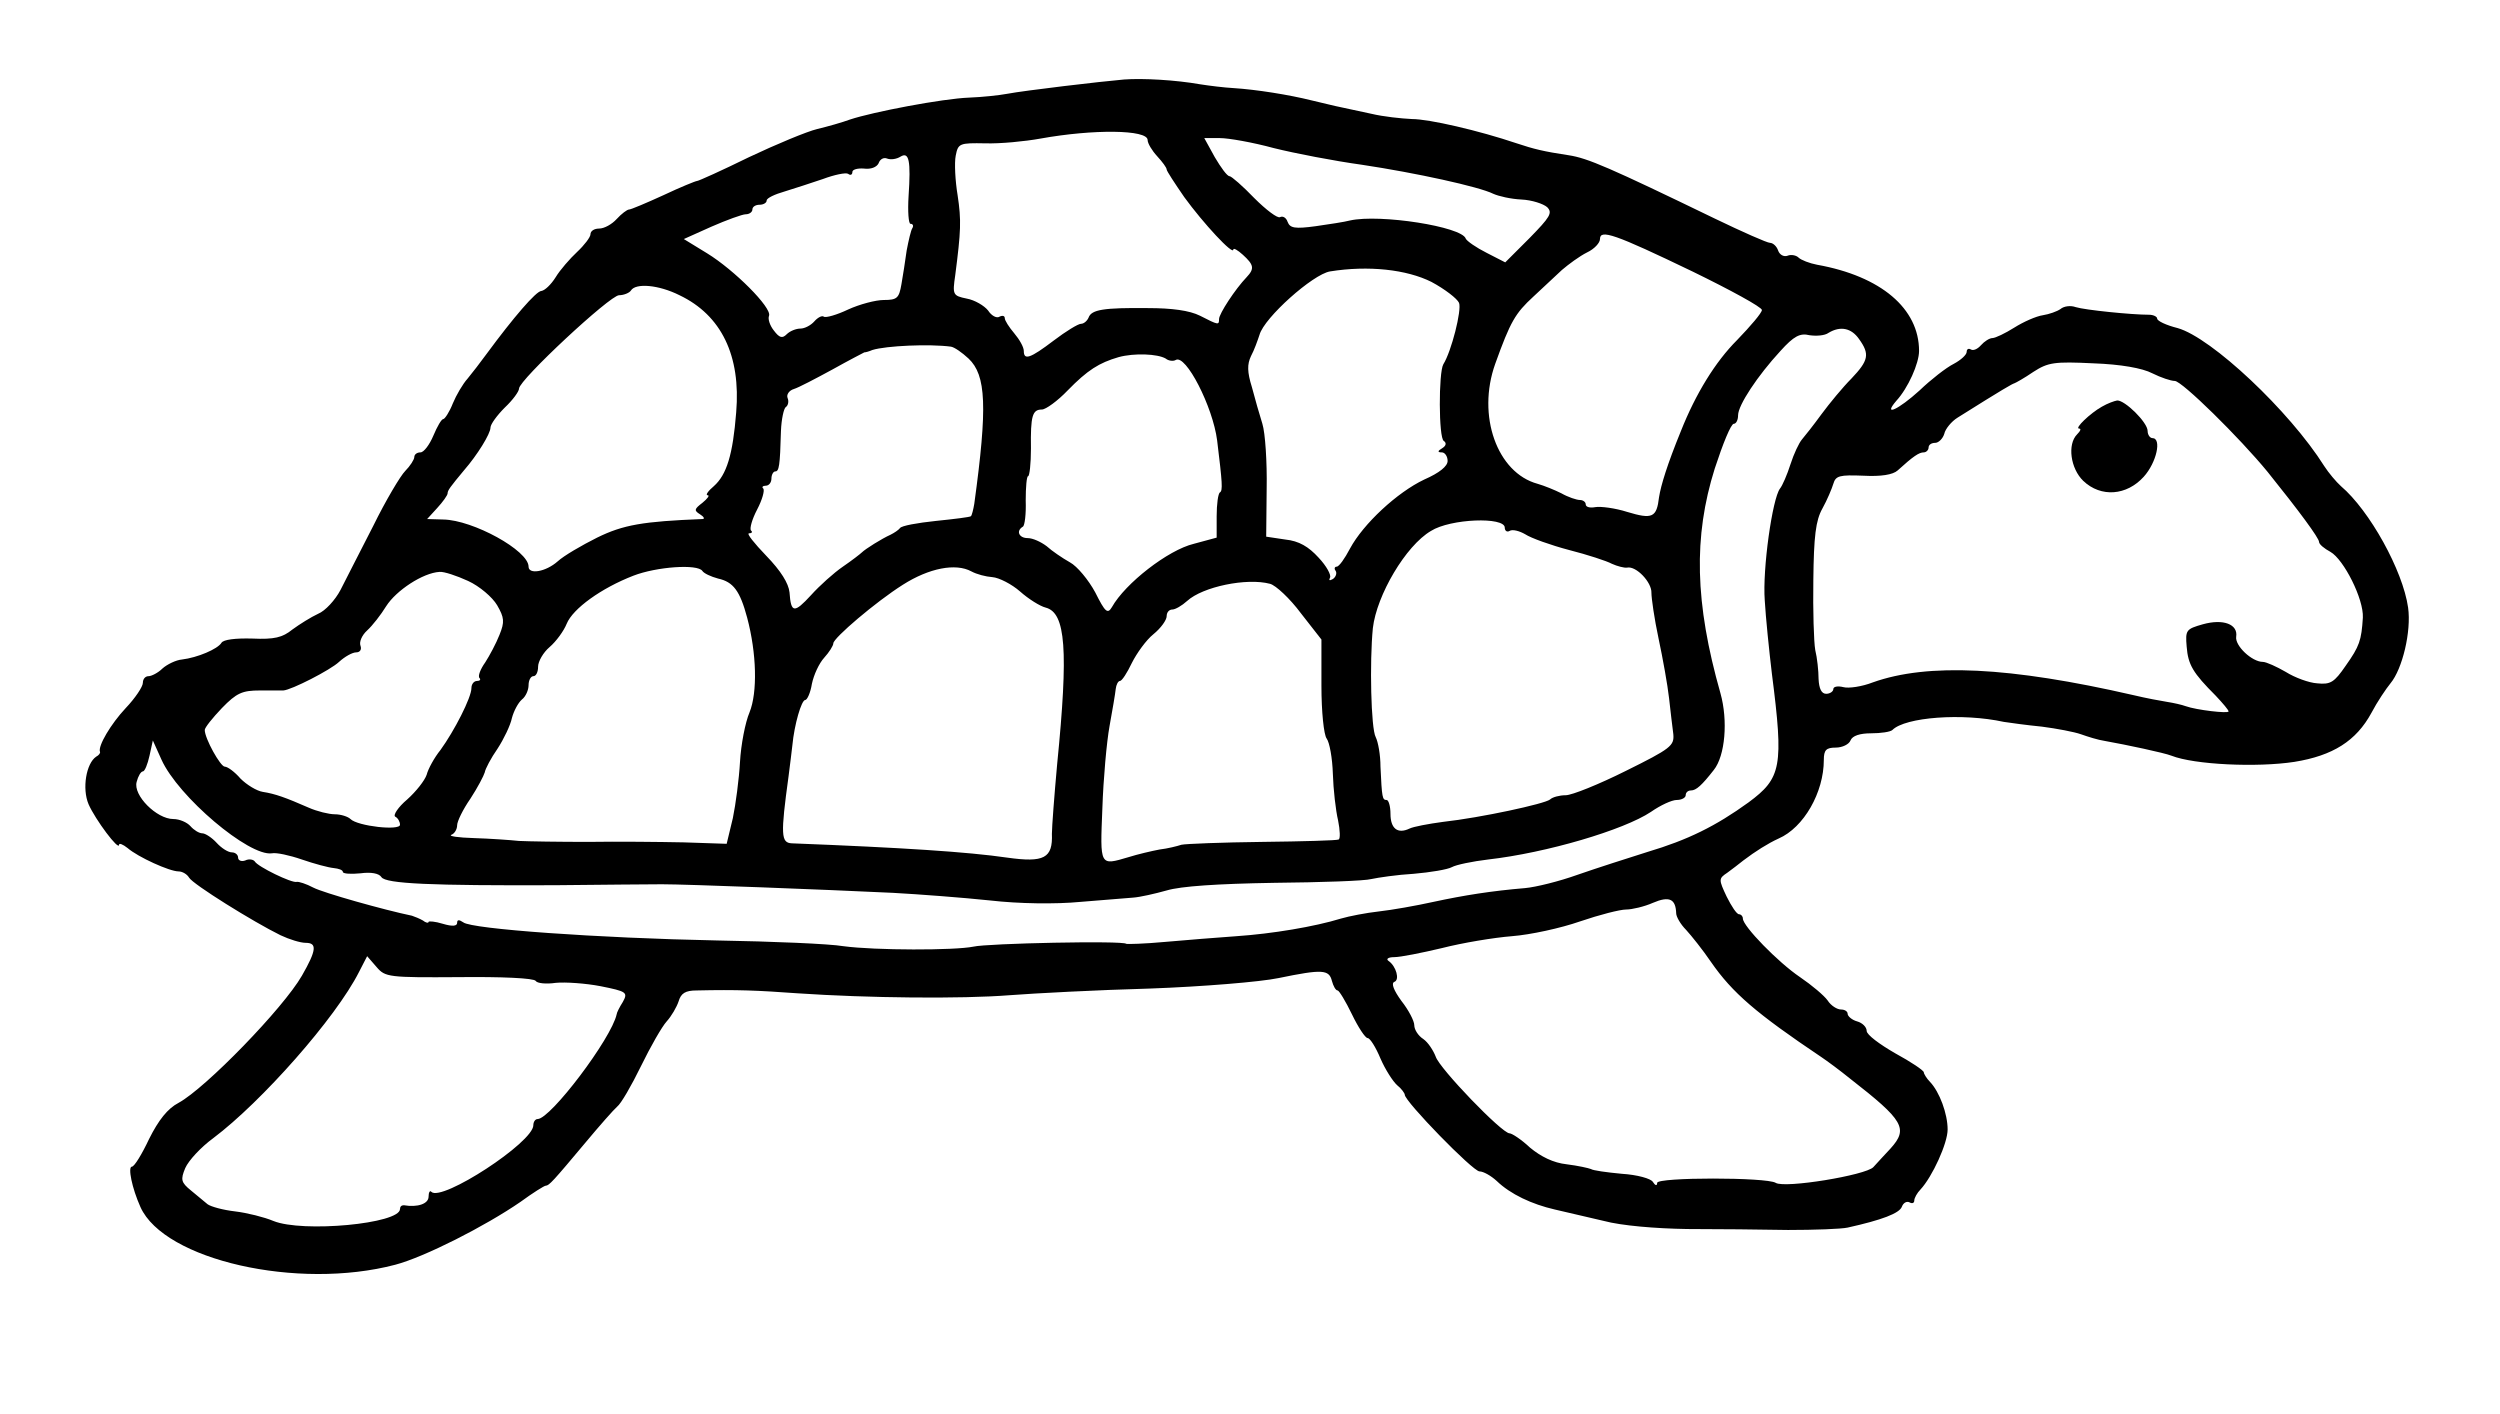 <?xml version="1.0" standalone="no"?>
<!DOCTYPE svg PUBLIC "-//W3C//DTD SVG 20010904//EN"
 "http://www.w3.org/TR/2001/REC-SVG-20010904/DTD/svg10.dtd">
<svg version="1.0" xmlns="http://www.w3.org/2000/svg"
 width="525pt" height="297pt" viewBox="0 0 525 297"
 preserveAspectRatio="xMidYMid meet">
<g transform="translate(0,297) scale(0.1,-0.1)"
fill="#000000" stroke="none">
<path d="M2360 2803 c-47 -4 -208 -23 -245 -30 -16 -3 -52 -7 -80 -8 -55 -2
-202 -30 -250 -46 -16 -6 -48 -15 -69 -20 -21 -5 -86 -32 -143 -59 -57 -28
-106 -50 -109 -50 -3 0 -35 -13 -71 -30 -35 -16 -68 -30 -72 -30 -4 0 -16 -9
-26 -20 -10 -11 -26 -20 -37 -20 -10 0 -18 -5 -18 -12 0 -6 -13 -23 -28 -37
-15 -14 -36 -38 -45 -53 -10 -16 -23 -28 -30 -29 -11 0 -59 -56 -115 -132 -13
-18 -31 -41 -40 -52 -10 -11 -24 -35 -31 -52 -7 -18 -17 -33 -20 -33 -4 0 -13
-16 -21 -35 -8 -19 -20 -35 -27 -35 -7 0 -13 -4 -13 -10 0 -5 -9 -19 -19 -29
-10 -10 -41 -62 -67 -115 -27 -53 -58 -113 -69 -135 -11 -21 -32 -44 -47 -50
-15 -7 -39 -22 -54 -33 -21 -17 -38 -21 -84 -19 -35 1 -61 -2 -65 -9 -8 -13
-50 -31 -83 -35 -12 -1 -31 -10 -41 -19 -9 -9 -23 -16 -29 -16 -7 0 -12 -6
-12 -14 0 -8 -16 -32 -36 -53 -31 -33 -59 -80 -54 -92 1 -2 -2 -7 -8 -10 -21
-14 -30 -67 -16 -100 14 -32 64 -99 64 -85 0 4 8 1 18 -7 22 -19 88 -49 107
-49 8 0 18 -6 22 -13 8 -14 135 -93 192 -121 19 -9 42 -16 53 -16 24 0 23 -15
-8 -69 -39 -68 -202 -236 -259 -267 -23 -12 -42 -36 -62 -76 -15 -32 -31 -58
-36 -58 -9 0 0 -45 18 -85 50 -111 330 -175 535 -121 61 16 189 81 263 132 26
19 50 34 53 34 7 0 16 10 83 90 30 36 60 70 67 76 8 6 30 44 50 85 20 41 44
83 54 94 10 11 21 30 25 42 5 17 14 23 38 23 85 2 129 0 212 -6 148 -10 344
-12 445 -4 52 4 185 11 295 14 110 4 232 14 270 22 92 19 106 18 112 -6 3 -11
8 -20 12 -20 3 0 17 -23 30 -50 13 -27 28 -50 33 -50 5 0 17 -19 27 -43 10
-23 26 -48 35 -56 9 -7 16 -17 16 -20 0 -14 143 -161 157 -161 8 0 24 -9 36
-20 29 -28 74 -49 122 -60 22 -5 68 -16 103 -24 37 -10 109 -16 175 -17 62 0
157 -1 212 -2 55 0 111 2 125 5 72 16 109 30 114 44 3 8 10 12 16 9 5 -3 10
-2 10 4 0 5 6 16 13 23 25 27 57 97 57 126 0 33 -17 79 -37 100 -7 7 -13 17
-13 20 0 4 -27 22 -60 40 -33 19 -60 39 -60 47 0 8 -9 17 -20 20 -11 3 -20 11
-20 16 0 5 -6 9 -14 9 -8 0 -21 8 -28 19 -7 10 -33 32 -58 49 -46 31 -120 107
-120 123 0 5 -4 9 -8 9 -5 0 -16 17 -26 37 -17 36 -17 38 1 50 10 7 25 19 34
26 25 19 52 36 74 46 53 23 95 97 95 165 0 21 5 26 25 26 14 0 28 7 31 15 4
10 20 15 43 15 21 0 41 3 45 7 27 27 147 36 234 17 13 -2 49 -7 80 -10 31 -4
68 -11 82 -16 14 -5 36 -12 50 -14 45 -8 125 -25 140 -31 48 -19 180 -25 258
-13 81 13 130 44 162 103 12 23 31 51 40 62 25 30 44 109 37 159 -11 78 -81
204 -141 255 -10 9 -26 28 -35 42 -73 116 -237 270 -308 290 -24 6 -43 15 -43
20 0 4 -8 8 -17 8 -37 0 -135 10 -154 16 -11 4 -25 2 -32 -4 -7 -5 -24 -11
-37 -13 -14 -2 -41 -14 -60 -26 -19 -12 -40 -22 -46 -22 -6 0 -17 -7 -24 -15
-7 -8 -16 -12 -21 -9 -5 3 -9 1 -9 -5 0 -6 -12 -17 -27 -25 -16 -8 -48 -33
-72 -56 -44 -40 -78 -56 -49 -22 25 27 48 79 48 105 0 89 -80 157 -214 181
-16 3 -34 10 -39 15 -5 5 -16 7 -23 4 -8 -3 -17 2 -20 11 -3 9 -11 16 -17 16
-6 0 -58 23 -116 51 -221 107 -267 127 -307 133 -53 8 -73 13 -109 25 -80 27
-184 51 -220 51 -22 1 -60 5 -85 11 -25 5 -54 12 -65 14 -11 2 -38 9 -60 14
-48 12 -117 23 -165 26 -19 1 -51 5 -70 8 -51 9 -120 13 -160 10z m50 -127 c0
-7 9 -22 20 -34 11 -12 20 -24 20 -28 0 -3 17 -29 37 -58 40 -55 103 -123 103
-110 0 4 9 -1 20 -11 23 -21 25 -29 8 -47 -24 -25 -58 -77 -58 -88 0 -13 -1
-13 -40 7 -22 11 -59 16 -109 16 -93 1 -119 -3 -125 -20 -3 -7 -10 -13 -16
-13 -6 0 -32 -16 -57 -35 -50 -38 -63 -42 -63 -22 0 8 -9 24 -20 37 -11 13
-20 27 -20 32 0 5 -5 6 -11 3 -6 -4 -17 2 -24 13 -8 10 -28 22 -45 25 -29 6
-30 8 -24 49 12 93 13 115 5 168 -5 30 -7 68 -4 83 5 26 8 27 62 26 31 -1 83
4 116 10 111 20 225 19 225 -3z m265 -17 c44 -11 127 -27 185 -35 113 -17 246
-46 276 -61 11 -5 37 -11 59 -12 22 -1 46 -9 54 -16 12 -12 6 -21 -37 -65
l-51 -51 -39 20 c-22 11 -42 25 -44 30 -8 25 -180 52 -243 38 -11 -3 -44 -8
-72 -12 -44 -6 -54 -4 -59 9 -3 9 -10 13 -16 10 -5 -3 -29 15 -54 40 -24 25
-48 46 -52 46 -5 0 -18 18 -31 40 l-22 40 33 0 c18 0 69 -9 113 -21z m-767
-101 c-2 -32 0 -58 4 -58 5 0 7 -4 4 -9 -3 -4 -8 -26 -12 -47 -3 -22 -8 -54
-11 -71 -5 -29 -9 -33 -37 -33 -17 0 -51 -9 -75 -20 -23 -11 -47 -18 -51 -15
-4 3 -13 -2 -20 -10 -7 -8 -20 -15 -29 -15 -9 0 -22 -5 -29 -12 -9 -9 -15 -8
-27 8 -8 10 -13 24 -10 31 6 17 -73 96 -130 131 l-49 30 58 26 c32 14 65 26
72 26 8 0 14 5 14 10 0 6 7 10 15 10 8 0 15 4 15 9 0 5 17 13 38 19 20 6 56
18 80 26 24 9 48 14 53 11 5 -4 9 -2 9 4 0 5 11 8 24 7 15 -2 27 3 31 11 3 9
11 13 18 10 8 -3 20 -1 28 4 18 11 22 -8 17 -83z m1646 -158 c80 -39 146 -75
146 -81 0 -6 -24 -34 -52 -63 -46 -46 -87 -113 -118 -191 -29 -71 -42 -114
-46 -139 -5 -43 -14 -47 -67 -31 -25 8 -56 12 -67 10 -11 -2 -20 0 -20 6 0 5
-6 9 -12 9 -7 0 -25 6 -39 14 -14 7 -36 16 -50 20 -85 23 -128 143 -89 252 32
89 42 106 80 141 19 18 46 43 60 56 14 12 37 29 53 37 15 7 27 20 27 28 0 21
30 11 194 -68z m-548 -22 c28 -15 54 -35 58 -44 6 -15 -16 -102 -33 -129 -10
-17 -10 -155 1 -161 6 -4 5 -10 -3 -15 -10 -6 -11 -9 -1 -9 6 0 12 -8 12 -18
0 -11 -17 -25 -49 -39 -57 -27 -128 -93 -156 -145 -11 -21 -23 -38 -28 -38 -4
0 -6 -4 -2 -9 3 -5 0 -13 -6 -17 -7 -4 -9 -3 -6 3 3 5 -7 24 -24 42 -21 23
-41 35 -70 38 l-40 6 1 101 c1 55 -3 117 -9 136 -6 19 -16 54 -22 77 -10 32
-10 48 -2 65 7 13 14 33 18 45 10 36 112 127 148 133 81 13 161 4 213 -22z
m-1579 -28 c88 -42 129 -127 119 -246 -7 -89 -20 -131 -47 -155 -12 -10 -18
-19 -13 -19 5 0 0 -7 -11 -16 -17 -13 -18 -16 -5 -24 8 -5 11 -10 5 -10 -125
-5 -166 -12 -221 -39 -32 -16 -70 -38 -83 -50 -25 -22 -61 -28 -61 -11 0 34
-117 98 -179 99 l-34 1 21 23 c12 13 22 27 22 31 0 6 5 13 35 49 27 31 55 76
55 89 0 7 14 26 30 42 17 16 30 34 30 40 0 18 191 196 210 196 10 0 22 5 25
10 10 16 58 12 102 -10z m2477 -92 c23 -32 20 -45 -16 -83 -18 -18 -46 -52
-63 -75 -16 -22 -35 -46 -41 -53 -6 -7 -17 -30 -24 -52 -7 -22 -17 -45 -22
-51 -16 -21 -37 -169 -32 -235 2 -35 9 -104 15 -154 25 -195 20 -219 -49 -270
-69 -50 -128 -79 -212 -104 -41 -13 -107 -34 -147 -48 -39 -14 -88 -26 -110
-28 -71 -6 -128 -15 -193 -29 -36 -8 -87 -17 -114 -20 -27 -3 -63 -10 -80 -15
-55 -17 -145 -32 -219 -37 -40 -3 -107 -8 -150 -12 -43 -4 -80 -5 -82 -4 -6 7
-292 1 -321 -6 -39 -8 -206 -8 -273 1 -29 5 -149 10 -265 12 -250 5 -516 24
-533 38 -9 6 -13 6 -13 -1 0 -7 -10 -8 -30 -2 -16 5 -30 6 -30 4 0 -3 -6 -2
-12 3 -7 4 -17 8 -23 10 -58 12 -186 48 -207 59 -15 8 -31 13 -35 12 -10 -3
-82 32 -88 43 -3 4 -12 6 -20 2 -8 -3 -15 0 -15 6 0 6 -6 11 -13 11 -8 0 -22
9 -32 20 -10 11 -24 20 -30 20 -7 0 -18 7 -25 15 -7 8 -23 15 -36 15 -35 0
-85 50 -77 78 3 12 9 22 13 22 4 0 10 15 14 33 l7 32 18 -40 c35 -78 184 -204
232 -197 9 2 37 -4 63 -13 26 -9 56 -17 67 -18 10 -1 19 -4 19 -8 0 -4 17 -5
37 -3 22 3 39 0 44 -8 9 -14 106 -18 364 -17 99 1 200 2 225 2 52 0 339 -11
485 -18 55 -3 147 -10 204 -16 61 -7 138 -8 190 -3 47 4 97 8 111 9 14 1 45 8
70 15 30 9 107 14 225 16 99 1 191 4 205 8 14 3 54 9 89 11 35 3 71 9 80 14 9
5 43 12 76 16 123 14 285 62 342 100 20 14 44 25 54 25 11 0 19 5 19 10 0 6 5
10 11 10 11 0 23 11 48 43 24 30 30 104 14 161 -54 190 -57 329 -12 472 17 52
34 94 40 94 5 0 9 8 9 18 0 21 41 83 89 135 28 31 41 38 61 33 14 -2 32 -1 40
5 25 15 48 10 64 -13z m-1907 -16 c7 -1 23 -12 37 -25 37 -35 40 -101 12 -305
-2 -12 -5 -24 -7 -26 -2 -2 -35 -6 -74 -10 -38 -4 -72 -10 -75 -15 -3 -4 -12
-10 -20 -14 -18 -8 -53 -30 -60 -37 -3 -3 -21 -17 -40 -30 -19 -13 -49 -40
-67 -60 -35 -38 -42 -38 -45 6 -2 19 -18 45 -49 77 -25 26 -42 47 -36 47 6 0
8 3 4 6 -3 4 2 23 13 44 11 21 16 40 13 44 -4 3 -1 6 5 6 7 0 12 7 12 15 0 8
4 15 8 15 8 0 10 11 12 85 1 25 6 47 10 50 5 3 7 12 4 19 -3 7 3 16 13 19 10
3 46 22 81 41 34 19 65 35 67 36 3 0 10 2 17 5 29 9 120 13 165 7z m451 -25
c6 -5 16 -6 21 -3 21 13 78 -98 87 -169 11 -90 12 -105 6 -109 -4 -2 -7 -25
-7 -50 l0 -45 -48 -13 c-54 -13 -144 -83 -172 -133 -9 -15 -14 -11 -35 31 -14
26 -38 55 -53 63 -16 9 -38 24 -49 34 -12 9 -29 17 -40 17 -18 0 -25 15 -10
24 4 2 7 27 6 55 0 28 2 51 5 51 3 0 6 26 6 58 -1 69 3 82 23 82 8 0 33 18 54
40 42 43 66 58 107 70 33 9 82 7 99 -3z m2072 -31 c18 -9 39 -16 47 -16 15 0
136 -119 195 -191 66 -82 108 -139 108 -147 0 -5 11 -14 24 -21 28 -16 70 -99
68 -138 -3 -48 -7 -60 -36 -101 -24 -35 -32 -40 -60 -37 -17 1 -47 12 -66 24
-19 11 -41 21 -48 21 -23 0 -59 34 -56 53 4 26 -27 38 -70 26 -35 -10 -37 -12
-34 -47 3 -38 13 -55 61 -103 15 -16 27 -30 27 -33 0 -5 -68 3 -90 11 -8 3
-26 7 -39 9 -13 2 -45 8 -70 14 -261 60 -433 68 -548 27 -23 -9 -51 -13 -62
-10 -12 3 -21 1 -21 -4 0 -5 -7 -10 -15 -10 -10 0 -15 11 -16 31 0 17 -3 45
-7 61 -3 17 -5 83 -4 147 1 92 5 125 19 150 10 18 20 42 23 52 5 17 13 19 63
17 37 -2 62 2 72 11 33 30 45 38 55 38 5 0 10 5 10 10 0 6 6 10 14 10 7 0 16
9 19 19 2 10 15 26 28 34 97 61 115 71 119 72 3 1 21 11 40 24 31 20 44 22
126 18 57 -2 103 -10 124 -21z m-1360 -324 c0 -7 5 -10 10 -7 6 4 21 0 33 -7
12 -8 54 -23 92 -33 39 -10 79 -23 90 -29 11 -5 26 -9 32 -8 19 4 52 -31 51
-53 0 -11 6 -54 15 -96 9 -42 19 -98 22 -125 3 -27 7 -61 9 -76 2 -24 -5 -30
-100 -77 -56 -28 -113 -51 -126 -51 -13 0 -28 -4 -33 -9 -11 -9 -144 -38 -225
-47 -30 -4 -62 -10 -70 -14 -25 -12 -40 0 -40 31 0 16 -4 29 -8 29 -9 0 -10 4
-13 70 0 25 -5 52 -10 62 -10 18 -13 158 -6 229 8 69 69 173 122 204 41 26
155 30 155 7z m-1685 -91 c3 -5 18 -12 33 -16 32 -7 46 -26 61 -82 20 -75 22
-157 5 -199 -9 -21 -18 -68 -20 -104 -2 -36 -9 -89 -15 -118 l-13 -54 -90 3
c-50 1 -140 2 -201 1 -60 0 -126 1 -145 2 -19 2 -62 5 -95 6 -33 1 -54 4 -47
7 6 2 12 11 12 20 0 8 12 33 28 56 15 23 28 48 30 55 1 7 13 30 27 50 13 20
27 49 30 64 4 15 13 32 21 39 8 6 14 20 14 30 0 11 5 19 10 19 6 0 10 9 10 20
0 11 11 30 24 41 14 12 30 34 36 49 13 32 73 75 140 101 49 19 135 25 145 10z
m565 -1 c11 -6 30 -11 44 -12 14 -1 41 -15 58 -30 18 -16 42 -31 54 -34 42
-11 48 -88 24 -329 -6 -66 -11 -132 -11 -146 2 -51 -16 -61 -94 -50 -82 12
-221 21 -452 30 -23 1 -24 17 -7 141 3 25 7 54 8 65 4 43 19 95 27 95 4 0 11
15 14 34 4 19 15 43 26 55 10 11 19 25 19 30 0 11 89 87 146 123 55 35 111 46
144 28z m-1057 -20 c24 -11 51 -34 61 -51 15 -26 16 -35 5 -62 -7 -18 -21 -44
-30 -58 -10 -14 -16 -29 -12 -33 3 -3 1 -6 -5 -6 -7 0 -12 -7 -12 -15 0 -20
-36 -90 -65 -130 -13 -16 -26 -40 -29 -52 -4 -12 -22 -35 -41 -52 -19 -16 -30
-33 -25 -36 6 -3 10 -11 10 -17 0 -13 -89 -3 -104 12 -5 5 -20 10 -33 10 -12
0 -37 6 -55 14 -48 21 -70 29 -96 33 -13 2 -34 15 -47 28 -12 14 -27 25 -33
25 -9 0 -42 59 -42 77 0 5 16 25 36 46 31 32 43 37 80 37 24 0 46 0 49 0 17 1
99 43 117 60 12 11 28 20 36 20 8 0 12 6 9 14 -3 8 3 22 14 32 11 10 29 33 40
51 21 33 77 70 112 72 9 1 36 -8 60 -19z m1684 -6 c12 -3 42 -31 65 -62 l43
-55 0 -97 c0 -55 5 -103 11 -111 6 -8 12 -41 13 -74 1 -33 6 -77 11 -98 4 -20
5 -39 1 -40 -3 -2 -75 -4 -160 -5 -85 -1 -161 -4 -170 -6 -9 -3 -29 -8 -46
-10 -16 -3 -46 -10 -65 -16 -61 -18 -60 -20 -55 103 2 61 9 139 15 172 6 33
12 68 13 78 1 9 5 17 9 17 4 0 15 17 25 38 10 20 30 48 45 60 16 13 28 30 28
38 0 8 5 14 12 14 6 0 20 8 31 18 33 30 125 49 174 36z m853 -692 c0 -7 9 -23
21 -35 11 -12 35 -42 52 -67 45 -65 95 -108 232 -200 12 -8 39 -28 60 -45 113
-88 123 -105 85 -147 -12 -13 -28 -30 -36 -39 -16 -17 -186 -45 -205 -33 -19
12 -249 12 -249 0 0 -7 -4 -6 -9 2 -4 7 -33 15 -65 17 -32 3 -61 7 -65 10 -5
2 -27 7 -51 10 -28 3 -54 16 -77 35 -18 17 -38 30 -43 30 -16 0 -147 136 -155
161 -5 13 -16 30 -26 37 -11 7 -19 20 -19 29 0 9 -12 32 -27 51 -16 22 -22 37
-15 40 12 4 4 33 -12 44 -6 4 -1 8 12 8 13 0 58 9 100 19 43 11 109 22 147 25
39 3 103 17 143 31 41 14 84 25 97 25 12 0 38 6 56 14 35 15 48 8 49 -22z
m-2556 -134 c88 1 158 -2 161 -8 3 -5 22 -7 42 -4 20 2 63 -1 94 -7 55 -11 58
-13 47 -33 -7 -11 -13 -23 -13 -26 -11 -51 -139 -220 -166 -220 -5 0 -9 -6 -9
-13 0 -36 -192 -161 -214 -140 -3 4 -6 -1 -6 -10 0 -15 -23 -23 -52 -18 -5 0
-8 -3 -8 -8 0 -31 -205 -50 -266 -25 -19 8 -55 17 -80 20 -26 3 -51 10 -58 15
-6 5 -22 18 -35 29 -21 17 -22 23 -12 47 7 16 33 44 59 63 101 76 257 252 306
349 l17 33 20 -23 c18 -21 25 -22 173 -21z"/>
<path d="M4414 2116 c-25 -14 -58 -46 -48 -46 5 0 3 -5 -4 -12 -21 -21 -14
-72 13 -98 37 -35 91 -31 127 9 27 30 38 81 18 81 -5 0 -10 7 -10 15 0 18 -48
65 -64 64 -6 -1 -20 -6 -32 -13z"/>
</g>
</svg>
